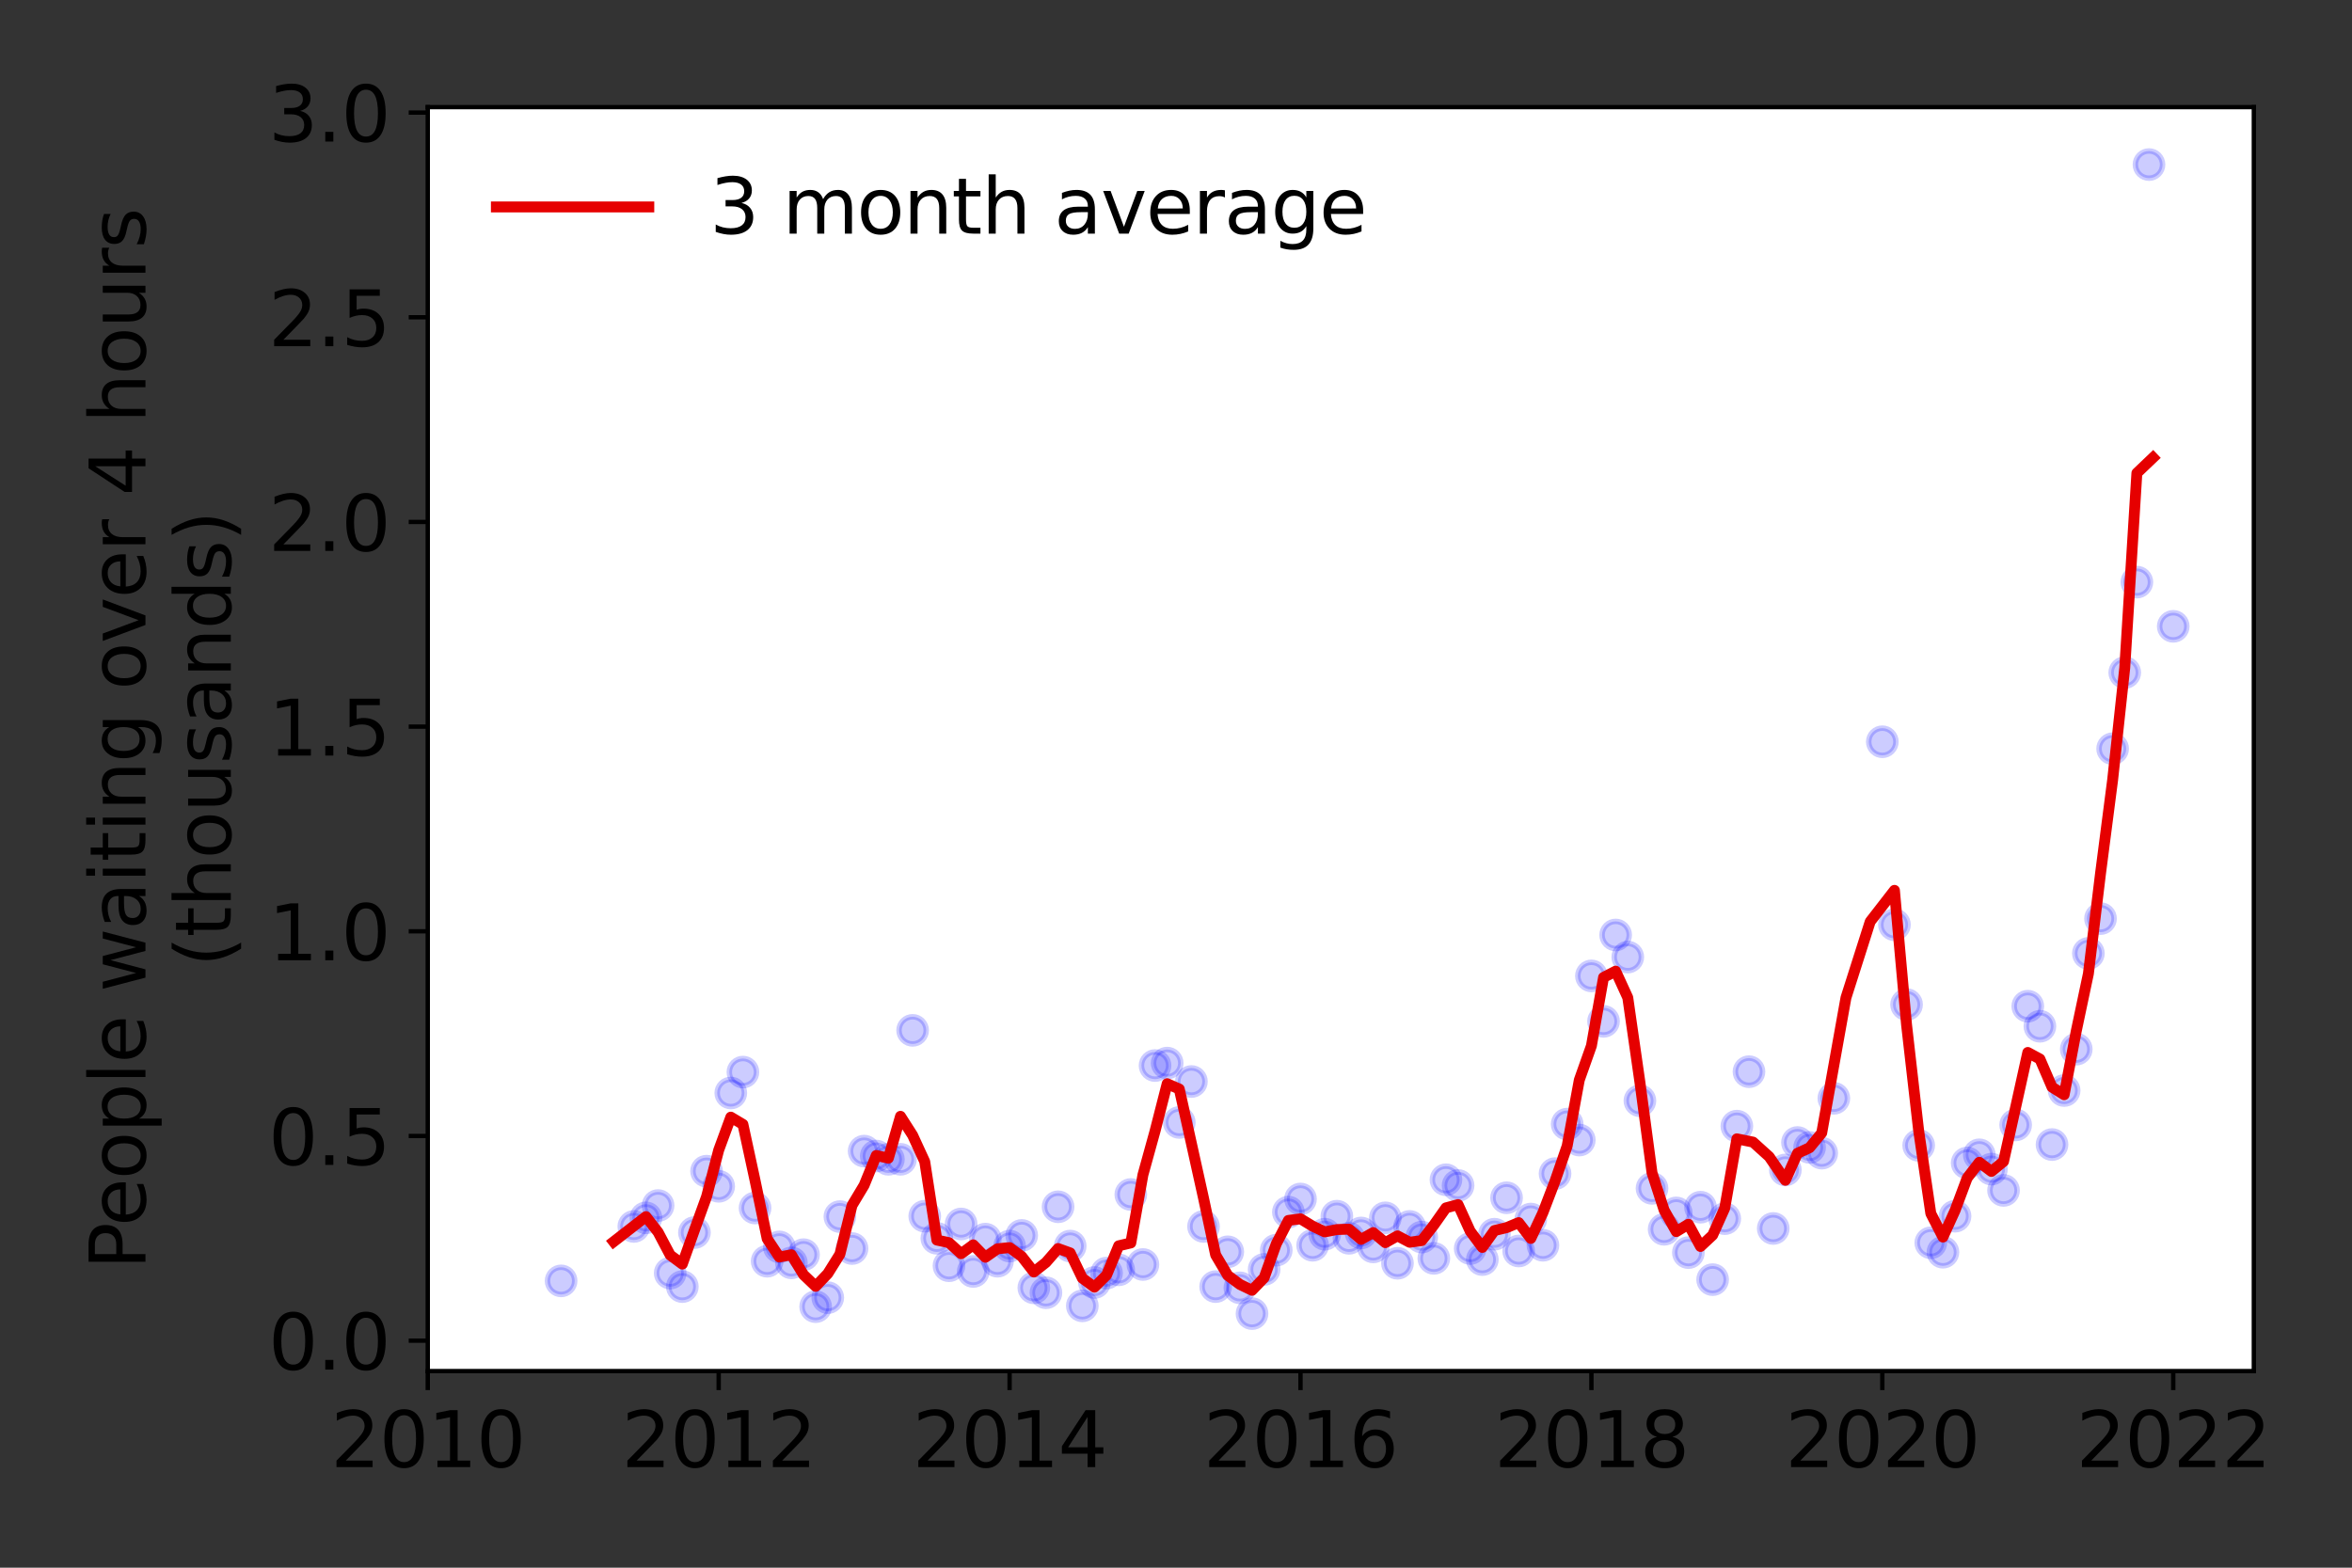 <?xml version="1.0" encoding="utf-8" standalone="no"?>
<!DOCTYPE svg PUBLIC "-//W3C//DTD SVG 1.1//EN"
  "http://www.w3.org/Graphics/SVG/1.1/DTD/svg11.dtd">
<svg height="288pt" version="1.1" viewBox="0 0 432 288" width="432pt" xmlns="http://www.w3.org/2000/svg" xmlns:xlink="http://www.w3.org/1999/xlink">
 <rect x="0" y="0" width="432" height="288" fill="#333333" stroke="none"/>
 <defs>
  <style type="text/css">*{stroke-linecap:butt;stroke-linejoin:round;}</style>
 </defs>
 <g id="figure_1">
  <g id="patch_1">
   <path d="M 0 288 
L 432 288 
L 432 0 
L 0 0 
z
" style="fill:none;"/>
  </g>
  <g id="axes_1">
   <g id="patch_2">
    <path d="M 78.57 251.88 
L 413.971 251.88 
L 413.971 19.68 
L 78.57 19.68 
z
" style="fill:#ffffff;"/>
   </g>
   <g id="matplotlib.axis_1">
    <g id="xtick_1">
     <g id="line2d_1">
      <defs>
       <path d="M 0 0 
L 0 3.5 
" id="mcb88eb2eaf" style="stroke:#000000;stroke-width:0.8;"/>
      </defs>
      <g>
       <use style="stroke:#000000;stroke-width:0.8;" x="78.57" xlink:href="#mcb88eb2eaf" y="251.88"/>
      </g>
     </g>
     <g id="text_1">
      <!-- 2010 -->
      <g transform="translate(60.755 269.518)scale(0.14 -0.14)">
       <defs>
        <path d="M 1228 531 
L 3431 531 
L 3431 0 
L 469 0 
L 469 531 
Q 828 903 1448 1529 
Q 2069 2156 2228 2338 
Q 2531 2678 2651 2914 
Q 2772 3150 2772 3378 
Q 2772 3750 2511 3984 
Q 2250 4219 1831 4219 
Q 1534 4219 1204 4116 
Q 875 4013 500 3803 
L 500 4441 
Q 881 4594 1212 4672 
Q 1544 4750 1819 4750 
Q 2544 4750 2975 4387 
Q 3406 4025 3406 3419 
Q 3406 3131 3298 2873 
Q 3191 2616 2906 2266 
Q 2828 2175 2409 1742 
Q 1991 1309 1228 531 
z
" id="DejaVuSans-32" transform="scale(0.016)"/>
        <path d="M 2034 4250 
Q 1547 4250 1301 3770 
Q 1056 3291 1056 2328 
Q 1056 1369 1301 889 
Q 1547 409 2034 409 
Q 2525 409 2770 889 
Q 3016 1369 3016 2328 
Q 3016 3291 2770 3770 
Q 2525 4250 2034 4250 
z
M 2034 4750 
Q 2819 4750 3233 4129 
Q 3647 3509 3647 2328 
Q 3647 1150 3233 529 
Q 2819 -91 2034 -91 
Q 1250 -91 836 529 
Q 422 1150 422 2328 
Q 422 3509 836 4129 
Q 1250 4750 2034 4750 
z
" id="DejaVuSans-30" transform="scale(0.016)"/>
        <path d="M 794 531 
L 1825 531 
L 1825 4091 
L 703 3866 
L 703 4441 
L 1819 4666 
L 2450 4666 
L 2450 531 
L 3481 531 
L 3481 0 
L 794 0 
L 794 531 
z
" id="DejaVuSans-31" transform="scale(0.016)"/>
       </defs>
       <use xlink:href="#DejaVuSans-32"/>
       <use x="63.623" xlink:href="#DejaVuSans-30"/>
       <use x="127.246" xlink:href="#DejaVuSans-31"/>
       <use x="190.869" xlink:href="#DejaVuSans-30"/>
      </g>
     </g>
    </g>
    <g id="xtick_2">
     <g id="line2d_2">
      <g>
       <use style="stroke:#000000;stroke-width:0.8;" x="132.003" xlink:href="#mcb88eb2eaf" y="251.88"/>
      </g>
     </g>
     <g id="text_2">
      <!-- 2012 -->
      <g transform="translate(114.188 269.518)scale(0.14 -0.14)">
       <use xlink:href="#DejaVuSans-32"/>
       <use x="63.623" xlink:href="#DejaVuSans-30"/>
       <use x="127.246" xlink:href="#DejaVuSans-31"/>
       <use x="190.869" xlink:href="#DejaVuSans-32"/>
      </g>
     </g>
    </g>
    <g id="xtick_3">
     <g id="line2d_3">
      <g>
       <use style="stroke:#000000;stroke-width:0.8;" x="185.435" xlink:href="#mcb88eb2eaf" y="251.88"/>
      </g>
     </g>
     <g id="text_3">
      <!-- 2014 -->
      <g transform="translate(167.62 269.518)scale(0.14 -0.14)">
       <defs>
        <path d="M 2419 4116 
L 825 1625 
L 2419 1625 
L 2419 4116 
z
M 2253 4666 
L 3047 4666 
L 3047 1625 
L 3713 1625 
L 3713 1100 
L 3047 1100 
L 3047 0 
L 2419 0 
L 2419 1100 
L 313 1100 
L 313 1709 
L 2253 4666 
z
" id="DejaVuSans-34" transform="scale(0.016)"/>
       </defs>
       <use xlink:href="#DejaVuSans-32"/>
       <use x="63.623" xlink:href="#DejaVuSans-30"/>
       <use x="127.246" xlink:href="#DejaVuSans-31"/>
       <use x="190.869" xlink:href="#DejaVuSans-34"/>
      </g>
     </g>
    </g>
    <g id="xtick_4">
     <g id="line2d_4">
      <g>
       <use style="stroke:#000000;stroke-width:0.8;" x="238.868" xlink:href="#mcb88eb2eaf" y="251.88"/>
      </g>
     </g>
     <g id="text_4">
      <!-- 2016 -->
      <g transform="translate(221.053 269.518)scale(0.14 -0.14)">
       <defs>
        <path d="M 2113 2584 
Q 1688 2584 1439 2293 
Q 1191 2003 1191 1497 
Q 1191 994 1439 701 
Q 1688 409 2113 409 
Q 2538 409 2786 701 
Q 3034 994 3034 1497 
Q 3034 2003 2786 2293 
Q 2538 2584 2113 2584 
z
M 3366 4563 
L 3366 3988 
Q 3128 4100 2886 4159 
Q 2644 4219 2406 4219 
Q 1781 4219 1451 3797 
Q 1122 3375 1075 2522 
Q 1259 2794 1537 2939 
Q 1816 3084 2150 3084 
Q 2853 3084 3261 2657 
Q 3669 2231 3669 1497 
Q 3669 778 3244 343 
Q 2819 -91 2113 -91 
Q 1303 -91 875 529 
Q 447 1150 447 2328 
Q 447 3434 972 4092 
Q 1497 4750 2381 4750 
Q 2619 4750 2861 4703 
Q 3103 4656 3366 4563 
z
" id="DejaVuSans-36" transform="scale(0.016)"/>
       </defs>
       <use xlink:href="#DejaVuSans-32"/>
       <use x="63.623" xlink:href="#DejaVuSans-30"/>
       <use x="127.246" xlink:href="#DejaVuSans-31"/>
       <use x="190.869" xlink:href="#DejaVuSans-36"/>
      </g>
     </g>
    </g>
    <g id="xtick_5">
     <g id="line2d_5">
      <g>
       <use style="stroke:#000000;stroke-width:0.8;" x="292.301" xlink:href="#mcb88eb2eaf" y="251.88"/>
      </g>
     </g>
     <g id="text_5">
      <!-- 2018 -->
      <g transform="translate(274.486 269.518)scale(0.14 -0.14)">
       <defs>
        <path d="M 2034 2216 
Q 1584 2216 1326 1975 
Q 1069 1734 1069 1313 
Q 1069 891 1326 650 
Q 1584 409 2034 409 
Q 2484 409 2743 651 
Q 3003 894 3003 1313 
Q 3003 1734 2745 1975 
Q 2488 2216 2034 2216 
z
M 1403 2484 
Q 997 2584 770 2862 
Q 544 3141 544 3541 
Q 544 4100 942 4425 
Q 1341 4750 2034 4750 
Q 2731 4750 3128 4425 
Q 3525 4100 3525 3541 
Q 3525 3141 3298 2862 
Q 3072 2584 2669 2484 
Q 3125 2378 3379 2068 
Q 3634 1759 3634 1313 
Q 3634 634 3220 271 
Q 2806 -91 2034 -91 
Q 1263 -91 848 271 
Q 434 634 434 1313 
Q 434 1759 690 2068 
Q 947 2378 1403 2484 
z
M 1172 3481 
Q 1172 3119 1398 2916 
Q 1625 2713 2034 2713 
Q 2441 2713 2670 2916 
Q 2900 3119 2900 3481 
Q 2900 3844 2670 4047 
Q 2441 4250 2034 4250 
Q 1625 4250 1398 4047 
Q 1172 3844 1172 3481 
z
" id="DejaVuSans-38" transform="scale(0.016)"/>
       </defs>
       <use xlink:href="#DejaVuSans-32"/>
       <use x="63.623" xlink:href="#DejaVuSans-30"/>
       <use x="127.246" xlink:href="#DejaVuSans-31"/>
       <use x="190.869" xlink:href="#DejaVuSans-38"/>
      </g>
     </g>
    </g>
    <g id="xtick_6">
     <g id="line2d_6">
      <g>
       <use style="stroke:#000000;stroke-width:0.8;" x="345.733" xlink:href="#mcb88eb2eaf" y="251.88"/>
      </g>
     </g>
     <g id="text_6">
      <!-- 2020 -->
      <g transform="translate(327.918 269.518)scale(0.14 -0.14)">
       <use xlink:href="#DejaVuSans-32"/>
       <use x="63.623" xlink:href="#DejaVuSans-30"/>
       <use x="127.246" xlink:href="#DejaVuSans-32"/>
       <use x="190.869" xlink:href="#DejaVuSans-30"/>
      </g>
     </g>
    </g>
    <g id="xtick_7">
     <g id="line2d_7">
      <g>
       <use style="stroke:#000000;stroke-width:0.8;" x="399.166" xlink:href="#mcb88eb2eaf" y="251.88"/>
      </g>
     </g>
     <g id="text_7">
      <!-- 2022 -->
      <g transform="translate(381.351 269.518)scale(0.14 -0.14)">
       <use xlink:href="#DejaVuSans-32"/>
       <use x="63.623" xlink:href="#DejaVuSans-30"/>
       <use x="127.246" xlink:href="#DejaVuSans-32"/>
       <use x="190.869" xlink:href="#DejaVuSans-32"/>
      </g>
     </g>
    </g>
   </g>
   <g id="matplotlib.axis_2">
    <g id="ytick_1">
     <g id="line2d_8">
      <defs>
       <path d="M 0 0 
L -3.5 0 
" id="m4b1c5fba52" style="stroke:#000000;stroke-width:0.8;"/>
      </defs>
      <g>
       <use style="stroke:#000000;stroke-width:0.8;" x="78.57" xlink:href="#m4b1c5fba52" y="246.289"/>
      </g>
     </g>
     <g id="text_8">
      <!-- 0.0 -->
      <g transform="translate(49.306 251.608)scale(0.14 -0.14)">
       <defs>
        <path d="M 684 794 
L 1344 794 
L 1344 0 
L 684 0 
L 684 794 
z
" id="DejaVuSans-2e" transform="scale(0.016)"/>
       </defs>
       <use xlink:href="#DejaVuSans-30"/>
       <use x="63.623" xlink:href="#DejaVuSans-2e"/>
       <use x="95.41" xlink:href="#DejaVuSans-30"/>
      </g>
     </g>
    </g>
    <g id="ytick_2">
     <g id="line2d_9">
      <g>
       <use style="stroke:#000000;stroke-width:0.8;" x="78.57" xlink:href="#m4b1c5fba52" y="208.688"/>
      </g>
     </g>
     <g id="text_9">
      <!-- 0.5 -->
      <g transform="translate(49.306 214.007)scale(0.14 -0.14)">
       <defs>
        <path d="M 691 4666 
L 3169 4666 
L 3169 4134 
L 1269 4134 
L 1269 2991 
Q 1406 3038 1543 3061 
Q 1681 3084 1819 3084 
Q 2600 3084 3056 2656 
Q 3513 2228 3513 1497 
Q 3513 744 3044 326 
Q 2575 -91 1722 -91 
Q 1428 -91 1123 -41 
Q 819 9 494 109 
L 494 744 
Q 775 591 1075 516 
Q 1375 441 1709 441 
Q 2250 441 2565 725 
Q 2881 1009 2881 1497 
Q 2881 1984 2565 2268 
Q 2250 2553 1709 2553 
Q 1456 2553 1204 2497 
Q 953 2441 691 2322 
L 691 4666 
z
" id="DejaVuSans-35" transform="scale(0.016)"/>
       </defs>
       <use xlink:href="#DejaVuSans-30"/>
       <use x="63.623" xlink:href="#DejaVuSans-2e"/>
       <use x="95.41" xlink:href="#DejaVuSans-35"/>
      </g>
     </g>
    </g>
    <g id="ytick_3">
     <g id="line2d_10">
      <g>
       <use style="stroke:#000000;stroke-width:0.8;" x="78.57" xlink:href="#m4b1c5fba52" y="171.087"/>
      </g>
     </g>
     <g id="text_10">
      <!-- 1.0 -->
      <g transform="translate(49.306 176.406)scale(0.14 -0.14)">
       <use xlink:href="#DejaVuSans-31"/>
       <use x="63.623" xlink:href="#DejaVuSans-2e"/>
       <use x="95.41" xlink:href="#DejaVuSans-30"/>
      </g>
     </g>
    </g>
    <g id="ytick_4">
     <g id="line2d_11">
      <g>
       <use style="stroke:#000000;stroke-width:0.8;" x="78.57" xlink:href="#m4b1c5fba52" y="133.486"/>
      </g>
     </g>
     <g id="text_11">
      <!-- 1.5 -->
      <g transform="translate(49.306 138.805)scale(0.14 -0.14)">
       <use xlink:href="#DejaVuSans-31"/>
       <use x="63.623" xlink:href="#DejaVuSans-2e"/>
       <use x="95.41" xlink:href="#DejaVuSans-35"/>
      </g>
     </g>
    </g>
    <g id="ytick_5">
     <g id="line2d_12">
      <g>
       <use style="stroke:#000000;stroke-width:0.8;" x="78.57" xlink:href="#m4b1c5fba52" y="95.885"/>
      </g>
     </g>
     <g id="text_12">
      <!-- 2.0 -->
      <g transform="translate(49.306 101.204)scale(0.14 -0.14)">
       <use xlink:href="#DejaVuSans-32"/>
       <use x="63.623" xlink:href="#DejaVuSans-2e"/>
       <use x="95.41" xlink:href="#DejaVuSans-30"/>
      </g>
     </g>
    </g>
    <g id="ytick_6">
     <g id="line2d_13">
      <g>
       <use style="stroke:#000000;stroke-width:0.8;" x="78.57" xlink:href="#m4b1c5fba52" y="58.285"/>
      </g>
     </g>
     <g id="text_13">
      <!-- 2.5 -->
      <g transform="translate(49.306 63.604)scale(0.14 -0.14)">
       <use xlink:href="#DejaVuSans-32"/>
       <use x="63.623" xlink:href="#DejaVuSans-2e"/>
       <use x="95.41" xlink:href="#DejaVuSans-35"/>
      </g>
     </g>
    </g>
    <g id="ytick_7">
     <g id="line2d_14">
      <g>
       <use style="stroke:#000000;stroke-width:0.8;" x="78.57" xlink:href="#m4b1c5fba52" y="20.684"/>
      </g>
     </g>
     <g id="text_14">
      <!-- 3.0 -->
      <g transform="translate(49.306 26.003)scale(0.14 -0.14)">
       <defs>
        <path d="M 2597 2516 
Q 3050 2419 3304 2112 
Q 3559 1806 3559 1356 
Q 3559 666 3084 287 
Q 2609 -91 1734 -91 
Q 1441 -91 1130 -33 
Q 819 25 488 141 
L 488 750 
Q 750 597 1062 519 
Q 1375 441 1716 441 
Q 2309 441 2620 675 
Q 2931 909 2931 1356 
Q 2931 1769 2642 2001 
Q 2353 2234 1838 2234 
L 1294 2234 
L 1294 2753 
L 1863 2753 
Q 2328 2753 2575 2939 
Q 2822 3125 2822 3475 
Q 2822 3834 2567 4026 
Q 2313 4219 1838 4219 
Q 1578 4219 1281 4162 
Q 984 4106 628 3988 
L 628 4550 
Q 988 4650 1302 4700 
Q 1616 4750 1894 4750 
Q 2613 4750 3031 4423 
Q 3450 4097 3450 3541 
Q 3450 3153 3228 2886 
Q 3006 2619 2597 2516 
z
" id="DejaVuSans-33" transform="scale(0.016)"/>
       </defs>
       <use xlink:href="#DejaVuSans-33"/>
       <use x="63.623" xlink:href="#DejaVuSans-2e"/>
       <use x="95.41" xlink:href="#DejaVuSans-30"/>
      </g>
     </g>
    </g>
    <g id="text_15">
     <!-- People waiting over 4 hours -->
     <g transform="translate(26.717 233.205)rotate(-90)scale(0.14 -0.14)">
      <defs>
       <path d="M 1259 4147 
L 1259 2394 
L 2053 2394 
Q 2494 2394 2734 2622 
Q 2975 2850 2975 3272 
Q 2975 3691 2734 3919 
Q 2494 4147 2053 4147 
L 1259 4147 
z
M 628 4666 
L 2053 4666 
Q 2838 4666 3239 4311 
Q 3641 3956 3641 3272 
Q 3641 2581 3239 2228 
Q 2838 1875 2053 1875 
L 1259 1875 
L 1259 0 
L 628 0 
L 628 4666 
z
" id="DejaVuSans-50" transform="scale(0.016)"/>
       <path d="M 3597 1894 
L 3597 1613 
L 953 1613 
Q 991 1019 1311 708 
Q 1631 397 2203 397 
Q 2534 397 2845 478 
Q 3156 559 3463 722 
L 3463 178 
Q 3153 47 2828 -22 
Q 2503 -91 2169 -91 
Q 1331 -91 842 396 
Q 353 884 353 1716 
Q 353 2575 817 3079 
Q 1281 3584 2069 3584 
Q 2775 3584 3186 3129 
Q 3597 2675 3597 1894 
z
M 3022 2063 
Q 3016 2534 2758 2815 
Q 2500 3097 2075 3097 
Q 1594 3097 1305 2825 
Q 1016 2553 972 2059 
L 3022 2063 
z
" id="DejaVuSans-65" transform="scale(0.016)"/>
       <path d="M 1959 3097 
Q 1497 3097 1228 2736 
Q 959 2375 959 1747 
Q 959 1119 1226 758 
Q 1494 397 1959 397 
Q 2419 397 2687 759 
Q 2956 1122 2956 1747 
Q 2956 2369 2687 2733 
Q 2419 3097 1959 3097 
z
M 1959 3584 
Q 2709 3584 3137 3096 
Q 3566 2609 3566 1747 
Q 3566 888 3137 398 
Q 2709 -91 1959 -91 
Q 1206 -91 779 398 
Q 353 888 353 1747 
Q 353 2609 779 3096 
Q 1206 3584 1959 3584 
z
" id="DejaVuSans-6f" transform="scale(0.016)"/>
       <path d="M 1159 525 
L 1159 -1331 
L 581 -1331 
L 581 3500 
L 1159 3500 
L 1159 2969 
Q 1341 3281 1617 3432 
Q 1894 3584 2278 3584 
Q 2916 3584 3314 3078 
Q 3713 2572 3713 1747 
Q 3713 922 3314 415 
Q 2916 -91 2278 -91 
Q 1894 -91 1617 61 
Q 1341 213 1159 525 
z
M 3116 1747 
Q 3116 2381 2855 2742 
Q 2594 3103 2138 3103 
Q 1681 3103 1420 2742 
Q 1159 2381 1159 1747 
Q 1159 1113 1420 752 
Q 1681 391 2138 391 
Q 2594 391 2855 752 
Q 3116 1113 3116 1747 
z
" id="DejaVuSans-70" transform="scale(0.016)"/>
       <path d="M 603 4863 
L 1178 4863 
L 1178 0 
L 603 0 
L 603 4863 
z
" id="DejaVuSans-6c" transform="scale(0.016)"/>
       <path id="DejaVuSans-20" transform="scale(0.016)"/>
       <path d="M 269 3500 
L 844 3500 
L 1563 769 
L 2278 3500 
L 2956 3500 
L 3675 769 
L 4391 3500 
L 4966 3500 
L 4050 0 
L 3372 0 
L 2619 2869 
L 1863 0 
L 1184 0 
L 269 3500 
z
" id="DejaVuSans-77" transform="scale(0.016)"/>
       <path d="M 2194 1759 
Q 1497 1759 1228 1600 
Q 959 1441 959 1056 
Q 959 750 1161 570 
Q 1363 391 1709 391 
Q 2188 391 2477 730 
Q 2766 1069 2766 1631 
L 2766 1759 
L 2194 1759 
z
M 3341 1997 
L 3341 0 
L 2766 0 
L 2766 531 
Q 2569 213 2275 61 
Q 1981 -91 1556 -91 
Q 1019 -91 701 211 
Q 384 513 384 1019 
Q 384 1609 779 1909 
Q 1175 2209 1959 2209 
L 2766 2209 
L 2766 2266 
Q 2766 2663 2505 2880 
Q 2244 3097 1772 3097 
Q 1472 3097 1187 3025 
Q 903 2953 641 2809 
L 641 3341 
Q 956 3463 1253 3523 
Q 1550 3584 1831 3584 
Q 2591 3584 2966 3190 
Q 3341 2797 3341 1997 
z
" id="DejaVuSans-61" transform="scale(0.016)"/>
       <path d="M 603 3500 
L 1178 3500 
L 1178 0 
L 603 0 
L 603 3500 
z
M 603 4863 
L 1178 4863 
L 1178 4134 
L 603 4134 
L 603 4863 
z
" id="DejaVuSans-69" transform="scale(0.016)"/>
       <path d="M 1172 4494 
L 1172 3500 
L 2356 3500 
L 2356 3053 
L 1172 3053 
L 1172 1153 
Q 1172 725 1289 603 
Q 1406 481 1766 481 
L 2356 481 
L 2356 0 
L 1766 0 
Q 1100 0 847 248 
Q 594 497 594 1153 
L 594 3053 
L 172 3053 
L 172 3500 
L 594 3500 
L 594 4494 
L 1172 4494 
z
" id="DejaVuSans-74" transform="scale(0.016)"/>
       <path d="M 3513 2113 
L 3513 0 
L 2938 0 
L 2938 2094 
Q 2938 2591 2744 2837 
Q 2550 3084 2163 3084 
Q 1697 3084 1428 2787 
Q 1159 2491 1159 1978 
L 1159 0 
L 581 0 
L 581 3500 
L 1159 3500 
L 1159 2956 
Q 1366 3272 1645 3428 
Q 1925 3584 2291 3584 
Q 2894 3584 3203 3211 
Q 3513 2838 3513 2113 
z
" id="DejaVuSans-6e" transform="scale(0.016)"/>
       <path d="M 2906 1791 
Q 2906 2416 2648 2759 
Q 2391 3103 1925 3103 
Q 1463 3103 1205 2759 
Q 947 2416 947 1791 
Q 947 1169 1205 825 
Q 1463 481 1925 481 
Q 2391 481 2648 825 
Q 2906 1169 2906 1791 
z
M 3481 434 
Q 3481 -459 3084 -895 
Q 2688 -1331 1869 -1331 
Q 1566 -1331 1297 -1286 
Q 1028 -1241 775 -1147 
L 775 -588 
Q 1028 -725 1275 -790 
Q 1522 -856 1778 -856 
Q 2344 -856 2625 -561 
Q 2906 -266 2906 331 
L 2906 616 
Q 2728 306 2450 153 
Q 2172 0 1784 0 
Q 1141 0 747 490 
Q 353 981 353 1791 
Q 353 2603 747 3093 
Q 1141 3584 1784 3584 
Q 2172 3584 2450 3431 
Q 2728 3278 2906 2969 
L 2906 3500 
L 3481 3500 
L 3481 434 
z
" id="DejaVuSans-67" transform="scale(0.016)"/>
       <path d="M 191 3500 
L 800 3500 
L 1894 563 
L 2988 3500 
L 3597 3500 
L 2284 0 
L 1503 0 
L 191 3500 
z
" id="DejaVuSans-76" transform="scale(0.016)"/>
       <path d="M 2631 2963 
Q 2534 3019 2420 3045 
Q 2306 3072 2169 3072 
Q 1681 3072 1420 2755 
Q 1159 2438 1159 1844 
L 1159 0 
L 581 0 
L 581 3500 
L 1159 3500 
L 1159 2956 
Q 1341 3275 1631 3429 
Q 1922 3584 2338 3584 
Q 2397 3584 2469 3576 
Q 2541 3569 2628 3553 
L 2631 2963 
z
" id="DejaVuSans-72" transform="scale(0.016)"/>
       <path d="M 3513 2113 
L 3513 0 
L 2938 0 
L 2938 2094 
Q 2938 2591 2744 2837 
Q 2550 3084 2163 3084 
Q 1697 3084 1428 2787 
Q 1159 2491 1159 1978 
L 1159 0 
L 581 0 
L 581 4863 
L 1159 4863 
L 1159 2956 
Q 1366 3272 1645 3428 
Q 1925 3584 2291 3584 
Q 2894 3584 3203 3211 
Q 3513 2838 3513 2113 
z
" id="DejaVuSans-68" transform="scale(0.016)"/>
       <path d="M 544 1381 
L 544 3500 
L 1119 3500 
L 1119 1403 
Q 1119 906 1312 657 
Q 1506 409 1894 409 
Q 2359 409 2629 706 
Q 2900 1003 2900 1516 
L 2900 3500 
L 3475 3500 
L 3475 0 
L 2900 0 
L 2900 538 
Q 2691 219 2414 64 
Q 2138 -91 1772 -91 
Q 1169 -91 856 284 
Q 544 659 544 1381 
z
M 1991 3584 
L 1991 3584 
z
" id="DejaVuSans-75" transform="scale(0.016)"/>
       <path d="M 2834 3397 
L 2834 2853 
Q 2591 2978 2328 3040 
Q 2066 3103 1784 3103 
Q 1356 3103 1142 2972 
Q 928 2841 928 2578 
Q 928 2378 1081 2264 
Q 1234 2150 1697 2047 
L 1894 2003 
Q 2506 1872 2764 1633 
Q 3022 1394 3022 966 
Q 3022 478 2636 193 
Q 2250 -91 1575 -91 
Q 1294 -91 989 -36 
Q 684 19 347 128 
L 347 722 
Q 666 556 975 473 
Q 1284 391 1588 391 
Q 1994 391 2212 530 
Q 2431 669 2431 922 
Q 2431 1156 2273 1281 
Q 2116 1406 1581 1522 
L 1381 1569 
Q 847 1681 609 1914 
Q 372 2147 372 2553 
Q 372 3047 722 3315 
Q 1072 3584 1716 3584 
Q 2034 3584 2315 3537 
Q 2597 3491 2834 3397 
z
" id="DejaVuSans-73" transform="scale(0.016)"/>
      </defs>
      <use xlink:href="#DejaVuSans-50"/>
      <use x="56.678" xlink:href="#DejaVuSans-65"/>
      <use x="118.201" xlink:href="#DejaVuSans-6f"/>
      <use x="179.383" xlink:href="#DejaVuSans-70"/>
      <use x="242.859" xlink:href="#DejaVuSans-6c"/>
      <use x="270.643" xlink:href="#DejaVuSans-65"/>
      <use x="332.166" xlink:href="#DejaVuSans-20"/>
      <use x="363.953" xlink:href="#DejaVuSans-77"/>
      <use x="445.74" xlink:href="#DejaVuSans-61"/>
      <use x="507.02" xlink:href="#DejaVuSans-69"/>
      <use x="534.803" xlink:href="#DejaVuSans-74"/>
      <use x="574.012" xlink:href="#DejaVuSans-69"/>
      <use x="601.795" xlink:href="#DejaVuSans-6e"/>
      <use x="665.174" xlink:href="#DejaVuSans-67"/>
      <use x="728.65" xlink:href="#DejaVuSans-20"/>
      <use x="760.438" xlink:href="#DejaVuSans-6f"/>
      <use x="821.619" xlink:href="#DejaVuSans-76"/>
      <use x="880.799" xlink:href="#DejaVuSans-65"/>
      <use x="942.322" xlink:href="#DejaVuSans-72"/>
      <use x="983.436" xlink:href="#DejaVuSans-20"/>
      <use x="1015.223" xlink:href="#DejaVuSans-34"/>
      <use x="1078.846" xlink:href="#DejaVuSans-20"/>
      <use x="1110.633" xlink:href="#DejaVuSans-68"/>
      <use x="1174.012" xlink:href="#DejaVuSans-6f"/>
      <use x="1235.193" xlink:href="#DejaVuSans-75"/>
      <use x="1298.572" xlink:href="#DejaVuSans-72"/>
      <use x="1339.686" xlink:href="#DejaVuSans-73"/>
     </g>
     <!-- (thousands) -->
     <g transform="translate(42.394 177.605)rotate(-90)scale(0.14 -0.14)">
      <defs>
       <path d="M 1984 4856 
Q 1566 4138 1362 3434 
Q 1159 2731 1159 2009 
Q 1159 1288 1364 580 
Q 1569 -128 1984 -844 
L 1484 -844 
Q 1016 -109 783 600 
Q 550 1309 550 2009 
Q 550 2706 781 3412 
Q 1013 4119 1484 4856 
L 1984 4856 
z
" id="DejaVuSans-28" transform="scale(0.016)"/>
       <path d="M 2906 2969 
L 2906 4863 
L 3481 4863 
L 3481 0 
L 2906 0 
L 2906 525 
Q 2725 213 2448 61 
Q 2172 -91 1784 -91 
Q 1150 -91 751 415 
Q 353 922 353 1747 
Q 353 2572 751 3078 
Q 1150 3584 1784 3584 
Q 2172 3584 2448 3432 
Q 2725 3281 2906 2969 
z
M 947 1747 
Q 947 1113 1208 752 
Q 1469 391 1925 391 
Q 2381 391 2643 752 
Q 2906 1113 2906 1747 
Q 2906 2381 2643 2742 
Q 2381 3103 1925 3103 
Q 1469 3103 1208 2742 
Q 947 2381 947 1747 
z
" id="DejaVuSans-64" transform="scale(0.016)"/>
       <path d="M 513 4856 
L 1013 4856 
Q 1481 4119 1714 3412 
Q 1947 2706 1947 2009 
Q 1947 1309 1714 600 
Q 1481 -109 1013 -844 
L 513 -844 
Q 928 -128 1133 580 
Q 1338 1288 1338 2009 
Q 1338 2731 1133 3434 
Q 928 4138 513 4856 
z
" id="DejaVuSans-29" transform="scale(0.016)"/>
      </defs>
      <use xlink:href="#DejaVuSans-28"/>
      <use x="39.014" xlink:href="#DejaVuSans-74"/>
      <use x="78.223" xlink:href="#DejaVuSans-68"/>
      <use x="141.602" xlink:href="#DejaVuSans-6f"/>
      <use x="202.783" xlink:href="#DejaVuSans-75"/>
      <use x="266.162" xlink:href="#DejaVuSans-73"/>
      <use x="318.262" xlink:href="#DejaVuSans-61"/>
      <use x="379.541" xlink:href="#DejaVuSans-6e"/>
      <use x="442.92" xlink:href="#DejaVuSans-64"/>
      <use x="506.396" xlink:href="#DejaVuSans-73"/>
      <use x="558.496" xlink:href="#DejaVuSans-29"/>
     </g>
    </g>
   </g>
   <g id="line2d_15">
    <defs>
     <path d="M 0 2.5 
C 0.663 2.5 1.299 2.237 1.768 1.768 
C 2.237 1.299 2.5 0.663 2.5 0 
C 2.5 -0.663 2.237 -1.299 1.768 -1.768 
C 1.299 -2.237 0.663 -2.5 0 -2.5 
C -0.663 -2.5 -1.299 -2.237 -1.768 -1.768 
C -2.237 -1.299 -2.5 -0.663 -2.5 0 
C -2.5 0.663 -2.237 1.299 -1.768 1.768 
C -1.299 2.237 -0.663 2.5 0 2.5 
z
" id="m15e1707b25" style="stroke:#0000ff;stroke-opacity:0.2;"/>
    </defs>
    <g clip-path="url(#p5eda8d7557)">
     <use style="fill:#0000ff;fill-opacity:0.2;stroke:#0000ff;stroke-opacity:0.2;" x="399.166" xlink:href="#m15e1707b25" y="115.062"/>
     <use style="fill:#0000ff;fill-opacity:0.2;stroke:#0000ff;stroke-opacity:0.2;" x="394.713" xlink:href="#m15e1707b25" y="30.234"/>
     <use style="fill:#0000ff;fill-opacity:0.2;stroke:#0000ff;stroke-opacity:0.2;" x="392.487" xlink:href="#m15e1707b25" y="106.94"/>
     <use style="fill:#0000ff;fill-opacity:0.2;stroke:#0000ff;stroke-opacity:0.2;" x="390.261" xlink:href="#m15e1707b25" y="123.56"/>
     <use style="fill:#0000ff;fill-opacity:0.2;stroke:#0000ff;stroke-opacity:0.2;" x="388.034" xlink:href="#m15e1707b25" y="137.547"/>
     <use style="fill:#0000ff;fill-opacity:0.2;stroke:#0000ff;stroke-opacity:0.2;" x="385.808" xlink:href="#m15e1707b25" y="168.756"/>
     <use style="fill:#0000ff;fill-opacity:0.2;stroke:#0000ff;stroke-opacity:0.2;" x="383.581" xlink:href="#m15e1707b25" y="175.148"/>
     <use style="fill:#0000ff;fill-opacity:0.2;stroke:#0000ff;stroke-opacity:0.2;" x="381.355" xlink:href="#m15e1707b25" y="192.745"/>
     <use style="fill:#0000ff;fill-opacity:0.2;stroke:#0000ff;stroke-opacity:0.2;" x="379.129" xlink:href="#m15e1707b25" y="200.341"/>
     <use style="fill:#0000ff;fill-opacity:0.2;stroke:#0000ff;stroke-opacity:0.2;" x="376.902" xlink:href="#m15e1707b25" y="210.267"/>
     <use style="fill:#0000ff;fill-opacity:0.2;stroke:#0000ff;stroke-opacity:0.2;" x="374.676" xlink:href="#m15e1707b25" y="188.534"/>
     <use style="fill:#0000ff;fill-opacity:0.2;stroke:#0000ff;stroke-opacity:0.2;" x="372.45" xlink:href="#m15e1707b25" y="184.849"/>
     <use style="fill:#0000ff;fill-opacity:0.2;stroke:#0000ff;stroke-opacity:0.2;" x="370.223" xlink:href="#m15e1707b25" y="206.657"/>
     <use style="fill:#0000ff;fill-opacity:0.2;stroke:#0000ff;stroke-opacity:0.2;" x="367.997" xlink:href="#m15e1707b25" y="218.69"/>
     <use style="fill:#0000ff;fill-opacity:0.2;stroke:#0000ff;stroke-opacity:0.2;" x="365.771" xlink:href="#m15e1707b25" y="214.779"/>
     <use style="fill:#0000ff;fill-opacity:0.2;stroke:#0000ff;stroke-opacity:0.2;" x="363.544" xlink:href="#m15e1707b25" y="212.147"/>
     <use style="fill:#0000ff;fill-opacity:0.2;stroke:#0000ff;stroke-opacity:0.2;" x="361.318" xlink:href="#m15e1707b25" y="213.651"/>
     <use style="fill:#0000ff;fill-opacity:0.2;stroke:#0000ff;stroke-opacity:0.2;" x="359.091" xlink:href="#m15e1707b25" y="223.427"/>
     <use style="fill:#0000ff;fill-opacity:0.2;stroke:#0000ff;stroke-opacity:0.2;" x="356.865" xlink:href="#m15e1707b25" y="230.045"/>
     <use style="fill:#0000ff;fill-opacity:0.2;stroke:#0000ff;stroke-opacity:0.2;" x="354.639" xlink:href="#m15e1707b25" y="228.316"/>
     <use style="fill:#0000ff;fill-opacity:0.2;stroke:#0000ff;stroke-opacity:0.2;" x="352.412" xlink:href="#m15e1707b25" y="210.418"/>
     <use style="fill:#0000ff;fill-opacity:0.2;stroke:#0000ff;stroke-opacity:0.2;" x="350.186" xlink:href="#m15e1707b25" y="184.548"/>
     <use style="fill:#0000ff;fill-opacity:0.2;stroke:#0000ff;stroke-opacity:0.2;" x="347.96" xlink:href="#m15e1707b25" y="169.884"/>
     <use style="fill:#0000ff;fill-opacity:0.2;stroke:#0000ff;stroke-opacity:0.2;" x="345.733" xlink:href="#m15e1707b25" y="136.269"/>
     <use style="fill:#0000ff;fill-opacity:0.2;stroke:#0000ff;stroke-opacity:0.2;" x="336.828" xlink:href="#m15e1707b25" y="201.769"/>
     <use style="fill:#0000ff;fill-opacity:0.2;stroke:#0000ff;stroke-opacity:0.2;" x="334.601" xlink:href="#m15e1707b25" y="211.846"/>
     <use style="fill:#0000ff;fill-opacity:0.2;stroke:#0000ff;stroke-opacity:0.2;" x="332.375" xlink:href="#m15e1707b25" y="210.794"/>
     <use style="fill:#0000ff;fill-opacity:0.2;stroke:#0000ff;stroke-opacity:0.2;" x="330.149" xlink:href="#m15e1707b25" y="209.891"/>
     <use style="fill:#0000ff;fill-opacity:0.2;stroke:#0000ff;stroke-opacity:0.2;" x="327.922" xlink:href="#m15e1707b25" y="214.93"/>
     <use style="fill:#0000ff;fill-opacity:0.2;stroke:#0000ff;stroke-opacity:0.2;" x="325.696" xlink:href="#m15e1707b25" y="225.684"/>
     <use style="fill:#0000ff;fill-opacity:0.2;stroke:#0000ff;stroke-opacity:0.2;" x="321.243" xlink:href="#m15e1707b25" y="196.881"/>
     <use style="fill:#0000ff;fill-opacity:0.2;stroke:#0000ff;stroke-opacity:0.2;" x="319.017" xlink:href="#m15e1707b25" y="206.883"/>
     <use style="fill:#0000ff;fill-opacity:0.2;stroke:#0000ff;stroke-opacity:0.2;" x="316.791" xlink:href="#m15e1707b25" y="223.879"/>
     <use style="fill:#0000ff;fill-opacity:0.2;stroke:#0000ff;stroke-opacity:0.2;" x="314.564" xlink:href="#m15e1707b25" y="235.084"/>
     <use style="fill:#0000ff;fill-opacity:0.2;stroke:#0000ff;stroke-opacity:0.2;" x="312.338" xlink:href="#m15e1707b25" y="221.773"/>
     <use style="fill:#0000ff;fill-opacity:0.2;stroke:#0000ff;stroke-opacity:0.2;" x="310.112" xlink:href="#m15e1707b25" y="230.12"/>
     <use style="fill:#0000ff;fill-opacity:0.2;stroke:#0000ff;stroke-opacity:0.2;" x="307.885" xlink:href="#m15e1707b25" y="222.826"/>
     <use style="fill:#0000ff;fill-opacity:0.2;stroke:#0000ff;stroke-opacity:0.2;" x="305.659" xlink:href="#m15e1707b25" y="225.834"/>
     <use style="fill:#0000ff;fill-opacity:0.2;stroke:#0000ff;stroke-opacity:0.2;" x="303.432" xlink:href="#m15e1707b25" y="218.314"/>
     <use style="fill:#0000ff;fill-opacity:0.2;stroke:#0000ff;stroke-opacity:0.2;" x="301.206" xlink:href="#m15e1707b25" y="202.221"/>
     <use style="fill:#0000ff;fill-opacity:0.2;stroke:#0000ff;stroke-opacity:0.2;" x="298.98" xlink:href="#m15e1707b25" y="175.825"/>
     <use style="fill:#0000ff;fill-opacity:0.2;stroke:#0000ff;stroke-opacity:0.2;" x="296.753" xlink:href="#m15e1707b25" y="171.764"/>
     <use style="fill:#0000ff;fill-opacity:0.2;stroke:#0000ff;stroke-opacity:0.2;" x="294.527" xlink:href="#m15e1707b25" y="187.631"/>
     <use style="fill:#0000ff;fill-opacity:0.2;stroke:#0000ff;stroke-opacity:0.2;" x="292.301" xlink:href="#m15e1707b25" y="179.284"/>
     <use style="fill:#0000ff;fill-opacity:0.2;stroke:#0000ff;stroke-opacity:0.2;" x="290.074" xlink:href="#m15e1707b25" y="209.44"/>
     <use style="fill:#0000ff;fill-opacity:0.2;stroke:#0000ff;stroke-opacity:0.2;" x="287.848" xlink:href="#m15e1707b25" y="206.507"/>
     <use style="fill:#0000ff;fill-opacity:0.2;stroke:#0000ff;stroke-opacity:0.2;" x="285.622" xlink:href="#m15e1707b25" y="215.606"/>
     <use style="fill:#0000ff;fill-opacity:0.2;stroke:#0000ff;stroke-opacity:0.2;" x="283.395" xlink:href="#m15e1707b25" y="228.767"/>
     <use style="fill:#0000ff;fill-opacity:0.2;stroke:#0000ff;stroke-opacity:0.2;" x="281.169" xlink:href="#m15e1707b25" y="223.954"/>
     <use style="fill:#0000ff;fill-opacity:0.2;stroke:#0000ff;stroke-opacity:0.2;" x="278.942" xlink:href="#m15e1707b25" y="229.82"/>
     <use style="fill:#0000ff;fill-opacity:0.2;stroke:#0000ff;stroke-opacity:0.2;" x="276.716" xlink:href="#m15e1707b25" y="220.043"/>
     <use style="fill:#0000ff;fill-opacity:0.2;stroke:#0000ff;stroke-opacity:0.2;" x="274.49" xlink:href="#m15e1707b25" y="226.736"/>
     <use style="fill:#0000ff;fill-opacity:0.2;stroke:#0000ff;stroke-opacity:0.2;" x="272.263" xlink:href="#m15e1707b25" y="231.399"/>
     <use style="fill:#0000ff;fill-opacity:0.2;stroke:#0000ff;stroke-opacity:0.2;" x="270.037" xlink:href="#m15e1707b25" y="229.368"/>
     <use style="fill:#0000ff;fill-opacity:0.2;stroke:#0000ff;stroke-opacity:0.2;" x="267.811" xlink:href="#m15e1707b25" y="217.787"/>
     <use style="fill:#0000ff;fill-opacity:0.2;stroke:#0000ff;stroke-opacity:0.2;" x="265.584" xlink:href="#m15e1707b25" y="216.735"/>
     <use style="fill:#0000ff;fill-opacity:0.2;stroke:#0000ff;stroke-opacity:0.2;" x="263.358" xlink:href="#m15e1707b25" y="231.173"/>
     <use style="fill:#0000ff;fill-opacity:0.2;stroke:#0000ff;stroke-opacity:0.2;" x="261.132" xlink:href="#m15e1707b25" y="227.263"/>
     <use style="fill:#0000ff;fill-opacity:0.2;stroke:#0000ff;stroke-opacity:0.2;" x="258.905" xlink:href="#m15e1707b25" y="225.307"/>
     <use style="fill:#0000ff;fill-opacity:0.2;stroke:#0000ff;stroke-opacity:0.2;" x="256.679" xlink:href="#m15e1707b25" y="232.076"/>
     <use style="fill:#0000ff;fill-opacity:0.2;stroke:#0000ff;stroke-opacity:0.2;" x="254.453" xlink:href="#m15e1707b25" y="223.728"/>
     <use style="fill:#0000ff;fill-opacity:0.2;stroke:#0000ff;stroke-opacity:0.2;" x="252.226" xlink:href="#m15e1707b25" y="229.068"/>
     <use style="fill:#0000ff;fill-opacity:0.2;stroke:#0000ff;stroke-opacity:0.2;" x="250" xlink:href="#m15e1707b25" y="226.511"/>
     <use style="fill:#0000ff;fill-opacity:0.2;stroke:#0000ff;stroke-opacity:0.2;" x="247.773" xlink:href="#m15e1707b25" y="227.488"/>
     <use style="fill:#0000ff;fill-opacity:0.2;stroke:#0000ff;stroke-opacity:0.2;" x="245.547" xlink:href="#m15e1707b25" y="223.427"/>
     <use style="fill:#0000ff;fill-opacity:0.2;stroke:#0000ff;stroke-opacity:0.2;" x="243.321" xlink:href="#m15e1707b25" y="226.736"/>
     <use style="fill:#0000ff;fill-opacity:0.2;stroke:#0000ff;stroke-opacity:0.2;" x="241.094" xlink:href="#m15e1707b25" y="228.767"/>
     <use style="fill:#0000ff;fill-opacity:0.2;stroke:#0000ff;stroke-opacity:0.2;" x="238.868" xlink:href="#m15e1707b25" y="220.269"/>
     <use style="fill:#0000ff;fill-opacity:0.2;stroke:#0000ff;stroke-opacity:0.2;" x="236.642" xlink:href="#m15e1707b25" y="222.675"/>
     <use style="fill:#0000ff;fill-opacity:0.2;stroke:#0000ff;stroke-opacity:0.2;" x="234.415" xlink:href="#m15e1707b25" y="229.669"/>
     <use style="fill:#0000ff;fill-opacity:0.2;stroke:#0000ff;stroke-opacity:0.2;" x="232.189" xlink:href="#m15e1707b25" y="233.204"/>
     <use style="fill:#0000ff;fill-opacity:0.2;stroke:#0000ff;stroke-opacity:0.2;" x="229.963" xlink:href="#m15e1707b25" y="241.325"/>
     <use style="fill:#0000ff;fill-opacity:0.2;stroke:#0000ff;stroke-opacity:0.2;" x="227.736" xlink:href="#m15e1707b25" y="236.588"/>
     <use style="fill:#0000ff;fill-opacity:0.2;stroke:#0000ff;stroke-opacity:0.2;" x="225.51" xlink:href="#m15e1707b25" y="229.97"/>
     <use style="fill:#0000ff;fill-opacity:0.2;stroke:#0000ff;stroke-opacity:0.2;" x="223.283" xlink:href="#m15e1707b25" y="236.362"/>
     <use style="fill:#0000ff;fill-opacity:0.2;stroke:#0000ff;stroke-opacity:0.2;" x="221.057" xlink:href="#m15e1707b25" y="225.307"/>
     <use style="fill:#0000ff;fill-opacity:0.2;stroke:#0000ff;stroke-opacity:0.2;" x="218.831" xlink:href="#m15e1707b25" y="198.686"/>
     <use style="fill:#0000ff;fill-opacity:0.2;stroke:#0000ff;stroke-opacity:0.2;" x="216.604" xlink:href="#m15e1707b25" y="206.206"/>
     <use style="fill:#0000ff;fill-opacity:0.2;stroke:#0000ff;stroke-opacity:0.2;" x="214.378" xlink:href="#m15e1707b25" y="195.302"/>
     <use style="fill:#0000ff;fill-opacity:0.2;stroke:#0000ff;stroke-opacity:0.2;" x="212.152" xlink:href="#m15e1707b25" y="195.753"/>
     <use style="fill:#0000ff;fill-opacity:0.2;stroke:#0000ff;stroke-opacity:0.2;" x="209.925" xlink:href="#m15e1707b25" y="232.301"/>
     <use style="fill:#0000ff;fill-opacity:0.2;stroke:#0000ff;stroke-opacity:0.2;" x="207.699" xlink:href="#m15e1707b25" y="219.442"/>
     <use style="fill:#0000ff;fill-opacity:0.2;stroke:#0000ff;stroke-opacity:0.2;" x="205.473" xlink:href="#m15e1707b25" y="233.279"/>
     <use style="fill:#0000ff;fill-opacity:0.2;stroke:#0000ff;stroke-opacity:0.2;" x="203.246" xlink:href="#m15e1707b25" y="233.88"/>
     <use style="fill:#0000ff;fill-opacity:0.2;stroke:#0000ff;stroke-opacity:0.2;" x="201.02" xlink:href="#m15e1707b25" y="235.61"/>
     <use style="fill:#0000ff;fill-opacity:0.2;stroke:#0000ff;stroke-opacity:0.2;" x="198.793" xlink:href="#m15e1707b25" y="239.897"/>
     <use style="fill:#0000ff;fill-opacity:0.2;stroke:#0000ff;stroke-opacity:0.2;" x="196.567" xlink:href="#m15e1707b25" y="228.917"/>
     <use style="fill:#0000ff;fill-opacity:0.2;stroke:#0000ff;stroke-opacity:0.2;" x="194.341" xlink:href="#m15e1707b25" y="221.698"/>
     <use style="fill:#0000ff;fill-opacity:0.2;stroke:#0000ff;stroke-opacity:0.2;" x="192.114" xlink:href="#m15e1707b25" y="237.49"/>
     <use style="fill:#0000ff;fill-opacity:0.2;stroke:#0000ff;stroke-opacity:0.2;" x="189.888" xlink:href="#m15e1707b25" y="236.588"/>
     <use style="fill:#0000ff;fill-opacity:0.2;stroke:#0000ff;stroke-opacity:0.2;" x="187.662" xlink:href="#m15e1707b25" y="226.962"/>
     <use style="fill:#0000ff;fill-opacity:0.2;stroke:#0000ff;stroke-opacity:0.2;" x="185.435" xlink:href="#m15e1707b25" y="228.917"/>
     <use style="fill:#0000ff;fill-opacity:0.2;stroke:#0000ff;stroke-opacity:0.2;" x="183.209" xlink:href="#m15e1707b25" y="231.7"/>
     <use style="fill:#0000ff;fill-opacity:0.2;stroke:#0000ff;stroke-opacity:0.2;" x="180.983" xlink:href="#m15e1707b25" y="227.639"/>
     <use style="fill:#0000ff;fill-opacity:0.2;stroke:#0000ff;stroke-opacity:0.2;" x="178.756" xlink:href="#m15e1707b25" y="233.58"/>
     <use style="fill:#0000ff;fill-opacity:0.2;stroke:#0000ff;stroke-opacity:0.2;" x="176.53" xlink:href="#m15e1707b25" y="224.856"/>
     <use style="fill:#0000ff;fill-opacity:0.2;stroke:#0000ff;stroke-opacity:0.2;" x="174.304" xlink:href="#m15e1707b25" y="232.527"/>
     <use style="fill:#0000ff;fill-opacity:0.2;stroke:#0000ff;stroke-opacity:0.2;" x="172.077" xlink:href="#m15e1707b25" y="227.488"/>
     <use style="fill:#0000ff;fill-opacity:0.2;stroke:#0000ff;stroke-opacity:0.2;" x="169.851" xlink:href="#m15e1707b25" y="223.427"/>
     <use style="fill:#0000ff;fill-opacity:0.2;stroke:#0000ff;stroke-opacity:0.2;" x="167.624" xlink:href="#m15e1707b25" y="189.286"/>
     <use style="fill:#0000ff;fill-opacity:0.2;stroke:#0000ff;stroke-opacity:0.2;" x="165.398" xlink:href="#m15e1707b25" y="212.974"/>
     <use style="fill:#0000ff;fill-opacity:0.2;stroke:#0000ff;stroke-opacity:0.2;" x="163.172" xlink:href="#m15e1707b25" y="212.974"/>
     <use style="fill:#0000ff;fill-opacity:0.2;stroke:#0000ff;stroke-opacity:0.2;" x="160.945" xlink:href="#m15e1707b25" y="212.373"/>
     <use style="fill:#0000ff;fill-opacity:0.2;stroke:#0000ff;stroke-opacity:0.2;" x="158.719" xlink:href="#m15e1707b25" y="211.47"/>
     <use style="fill:#0000ff;fill-opacity:0.2;stroke:#0000ff;stroke-opacity:0.2;" x="156.493" xlink:href="#m15e1707b25" y="229.368"/>
     <use style="fill:#0000ff;fill-opacity:0.2;stroke:#0000ff;stroke-opacity:0.2;" x="154.266" xlink:href="#m15e1707b25" y="223.503"/>
     <use style="fill:#0000ff;fill-opacity:0.2;stroke:#0000ff;stroke-opacity:0.2;" x="152.04" xlink:href="#m15e1707b25" y="238.393"/>
     <use style="fill:#0000ff;fill-opacity:0.2;stroke:#0000ff;stroke-opacity:0.2;" x="149.814" xlink:href="#m15e1707b25" y="240.047"/>
     <use style="fill:#0000ff;fill-opacity:0.2;stroke:#0000ff;stroke-opacity:0.2;" x="147.587" xlink:href="#m15e1707b25" y="230.496"/>
     <use style="fill:#0000ff;fill-opacity:0.2;stroke:#0000ff;stroke-opacity:0.2;" x="145.361" xlink:href="#m15e1707b25" y="232"/>
     <use style="fill:#0000ff;fill-opacity:0.2;stroke:#0000ff;stroke-opacity:0.2;" x="143.134" xlink:href="#m15e1707b25" y="229.068"/>
     <use style="fill:#0000ff;fill-opacity:0.2;stroke:#0000ff;stroke-opacity:0.2;" x="140.908" xlink:href="#m15e1707b25" y="231.7"/>
     <use style="fill:#0000ff;fill-opacity:0.2;stroke:#0000ff;stroke-opacity:0.2;" x="138.682" xlink:href="#m15e1707b25" y="221.923"/>
     <use style="fill:#0000ff;fill-opacity:0.2;stroke:#0000ff;stroke-opacity:0.2;" x="136.455" xlink:href="#m15e1707b25" y="196.956"/>
     <use style="fill:#0000ff;fill-opacity:0.2;stroke:#0000ff;stroke-opacity:0.2;" x="134.229" xlink:href="#m15e1707b25" y="200.792"/>
     <use style="fill:#0000ff;fill-opacity:0.2;stroke:#0000ff;stroke-opacity:0.2;" x="132.003" xlink:href="#m15e1707b25" y="217.938"/>
     <use style="fill:#0000ff;fill-opacity:0.2;stroke:#0000ff;stroke-opacity:0.2;" x="129.776" xlink:href="#m15e1707b25" y="215.155"/>
     <use style="fill:#0000ff;fill-opacity:0.2;stroke:#0000ff;stroke-opacity:0.2;" x="127.55" xlink:href="#m15e1707b25" y="226.436"/>
     <use style="fill:#0000ff;fill-opacity:0.2;stroke:#0000ff;stroke-opacity:0.2;" x="125.324" xlink:href="#m15e1707b25" y="236.362"/>
     <use style="fill:#0000ff;fill-opacity:0.2;stroke:#0000ff;stroke-opacity:0.2;" x="123.097" xlink:href="#m15e1707b25" y="233.88"/>
     <use style="fill:#0000ff;fill-opacity:0.2;stroke:#0000ff;stroke-opacity:0.2;" x="120.871" xlink:href="#m15e1707b25" y="221.472"/>
     <use style="fill:#0000ff;fill-opacity:0.2;stroke:#0000ff;stroke-opacity:0.2;" x="118.644" xlink:href="#m15e1707b25" y="223.728"/>
     <use style="fill:#0000ff;fill-opacity:0.2;stroke:#0000ff;stroke-opacity:0.2;" x="116.418" xlink:href="#m15e1707b25" y="225.307"/>
     <use style="fill:#0000ff;fill-opacity:0.2;stroke:#0000ff;stroke-opacity:0.2;" x="103.06" xlink:href="#m15e1707b25" y="235.309"/>
    </g>
   </g>
   <g id="line2d_16">
    <path clip-path="url(#p5eda8d7557)" d="M 395.455 84.079 
L 392.487 86.911 
L 390.261 122.682 
L 388.034 143.288 
L 385.808 160.484 
L 383.581 178.883 
L 381.355 189.411 
L 379.129 201.118 
L 376.902 199.714 
L 374.676 194.55 
L 372.45 193.347 
L 370.223 203.399 
L 367.997 213.376 
L 365.771 215.205 
L 363.544 213.526 
L 361.318 216.409 
L 359.091 222.375 
L 356.865 227.263 
L 354.639 222.926 
L 352.412 207.76 
L 350.186 188.283 
L 347.96 163.567 
L 343.507 169.307 
L 339.054 183.295 
L 334.601 208.136 
L 332.375 210.844 
L 330.149 211.871 
L 327.922 216.835 
L 324.954 212.498 
L 321.985 209.816 
L 319.017 209.214 
L 316.791 221.948 
L 314.564 226.912 
L 312.338 228.992 
L 310.112 224.906 
L 307.885 226.26 
L 305.659 222.324 
L 303.432 215.456 
L 301.206 198.786 
L 298.98 183.27 
L 296.753 178.407 
L 294.527 179.56 
L 292.301 192.119 
L 290.074 198.41 
L 287.848 210.518 
L 285.622 216.96 
L 283.395 222.776 
L 281.169 227.513 
L 278.942 224.606 
L 276.716 225.533 
L 274.49 226.06 
L 272.263 229.168 
L 270.037 226.185 
L 267.811 221.297 
L 265.584 221.898 
L 263.358 225.057 
L 261.132 227.914 
L 258.905 228.215 
L 256.679 227.037 
L 254.453 228.29 
L 252.226 226.436 
L 250 227.689 
L 247.773 225.809 
L 245.547 225.884 
L 243.321 226.31 
L 241.094 225.257 
L 238.868 223.904 
L 236.642 224.205 
L 234.415 228.516 
L 232.189 234.733 
L 229.963 237.039 
L 227.736 235.961 
L 225.51 234.307 
L 223.283 230.547 
L 221.057 220.119 
L 218.831 210.067 
L 216.604 200.065 
L 214.378 199.087 
L 212.152 207.786 
L 209.925 215.832 
L 207.699 228.341 
L 205.473 228.867 
L 203.246 234.256 
L 201.02 236.462 
L 198.793 234.808 
L 196.567 230.171 
L 194.341 229.368 
L 192.114 231.925 
L 189.888 233.68 
L 187.662 230.822 
L 185.435 229.193 
L 183.209 229.419 
L 180.983 230.973 
L 178.756 228.692 
L 176.53 230.321 
L 174.304 228.29 
L 172.077 227.814 
L 169.851 213.401 
L 167.624 208.563 
L 165.398 205.078 
L 163.172 212.774 
L 160.945 212.273 
L 158.719 217.737 
L 156.493 221.447 
L 154.266 230.421 
L 152.04 233.981 
L 149.814 236.312 
L 147.587 234.181 
L 145.361 230.521 
L 143.134 230.923 
L 140.908 227.564 
L 138.682 216.86 
L 136.455 206.557 
L 134.229 205.229 
L 132.003 211.295 
L 129.776 219.843 
L 127.55 225.984 
L 125.324 232.226 
L 123.097 230.572 
L 120.871 226.36 
L 118.644 223.503 
L 112.708 228.115 
" style="fill:none;stroke:#e60000;stroke-linecap:square;stroke-width:2;"/>
   </g>
   <g id="patch_3">
    <path d="M 78.57 251.88 
L 78.57 19.68 
" style="fill:none;stroke:#000000;stroke-linecap:square;stroke-linejoin:miter;stroke-width:0.8;"/>
   </g>
   <g id="patch_4">
    <path d="M 413.971 251.88 
L 413.971 19.68 
" style="fill:none;stroke:#000000;stroke-linecap:square;stroke-linejoin:miter;stroke-width:0.8;"/>
   </g>
   <g id="patch_5">
    <path d="M 78.57 251.88 
L 413.971 251.88 
" style="fill:none;stroke:#000000;stroke-linecap:square;stroke-linejoin:miter;stroke-width:0.8;"/>
   </g>
   <g id="patch_6">
    <path d="M 78.57 19.68 
L 413.971 19.68 
" style="fill:none;stroke:#000000;stroke-linecap:square;stroke-linejoin:miter;stroke-width:0.8;"/>
   </g>
   <g id="legend_1">
    <g id="line2d_17">
     <path d="M 91.17 38.018 
L 119.17 38.018 
" style="fill:none;stroke:#e60000;stroke-linecap:square;stroke-width:2;"/>
    </g>
    <g id="line2d_18"/>
    <g id="text_16">
     <!-- 3 month average -->
     <g transform="translate(130.37 42.918)scale(0.14 -0.14)">
      <defs>
       <path d="M 3328 2828 
Q 3544 3216 3844 3400 
Q 4144 3584 4550 3584 
Q 5097 3584 5394 3201 
Q 5691 2819 5691 2113 
L 5691 0 
L 5113 0 
L 5113 2094 
Q 5113 2597 4934 2840 
Q 4756 3084 4391 3084 
Q 3944 3084 3684 2787 
Q 3425 2491 3425 1978 
L 3425 0 
L 2847 0 
L 2847 2094 
Q 2847 2600 2669 2842 
Q 2491 3084 2119 3084 
Q 1678 3084 1418 2786 
Q 1159 2488 1159 1978 
L 1159 0 
L 581 0 
L 581 3500 
L 1159 3500 
L 1159 2956 
Q 1356 3278 1631 3431 
Q 1906 3584 2284 3584 
Q 2666 3584 2933 3390 
Q 3200 3197 3328 2828 
z
" id="DejaVuSans-6d" transform="scale(0.016)"/>
      </defs>
      <use xlink:href="#DejaVuSans-33"/>
      <use x="63.623" xlink:href="#DejaVuSans-20"/>
      <use x="95.41" xlink:href="#DejaVuSans-6d"/>
      <use x="192.822" xlink:href="#DejaVuSans-6f"/>
      <use x="254.004" xlink:href="#DejaVuSans-6e"/>
      <use x="317.383" xlink:href="#DejaVuSans-74"/>
      <use x="356.592" xlink:href="#DejaVuSans-68"/>
      <use x="419.971" xlink:href="#DejaVuSans-20"/>
      <use x="451.758" xlink:href="#DejaVuSans-61"/>
      <use x="513.037" xlink:href="#DejaVuSans-76"/>
      <use x="572.217" xlink:href="#DejaVuSans-65"/>
      <use x="633.74" xlink:href="#DejaVuSans-72"/>
      <use x="674.854" xlink:href="#DejaVuSans-61"/>
      <use x="736.133" xlink:href="#DejaVuSans-67"/>
      <use x="799.609" xlink:href="#DejaVuSans-65"/>
     </g>
    </g>
   </g>
  </g>
 </g>
 <defs>
  <clipPath id="p5eda8d7557">
   <rect height="232.2" width="335.401" x="78.57" y="19.68"/>
  </clipPath>
 </defs>
</svg>
